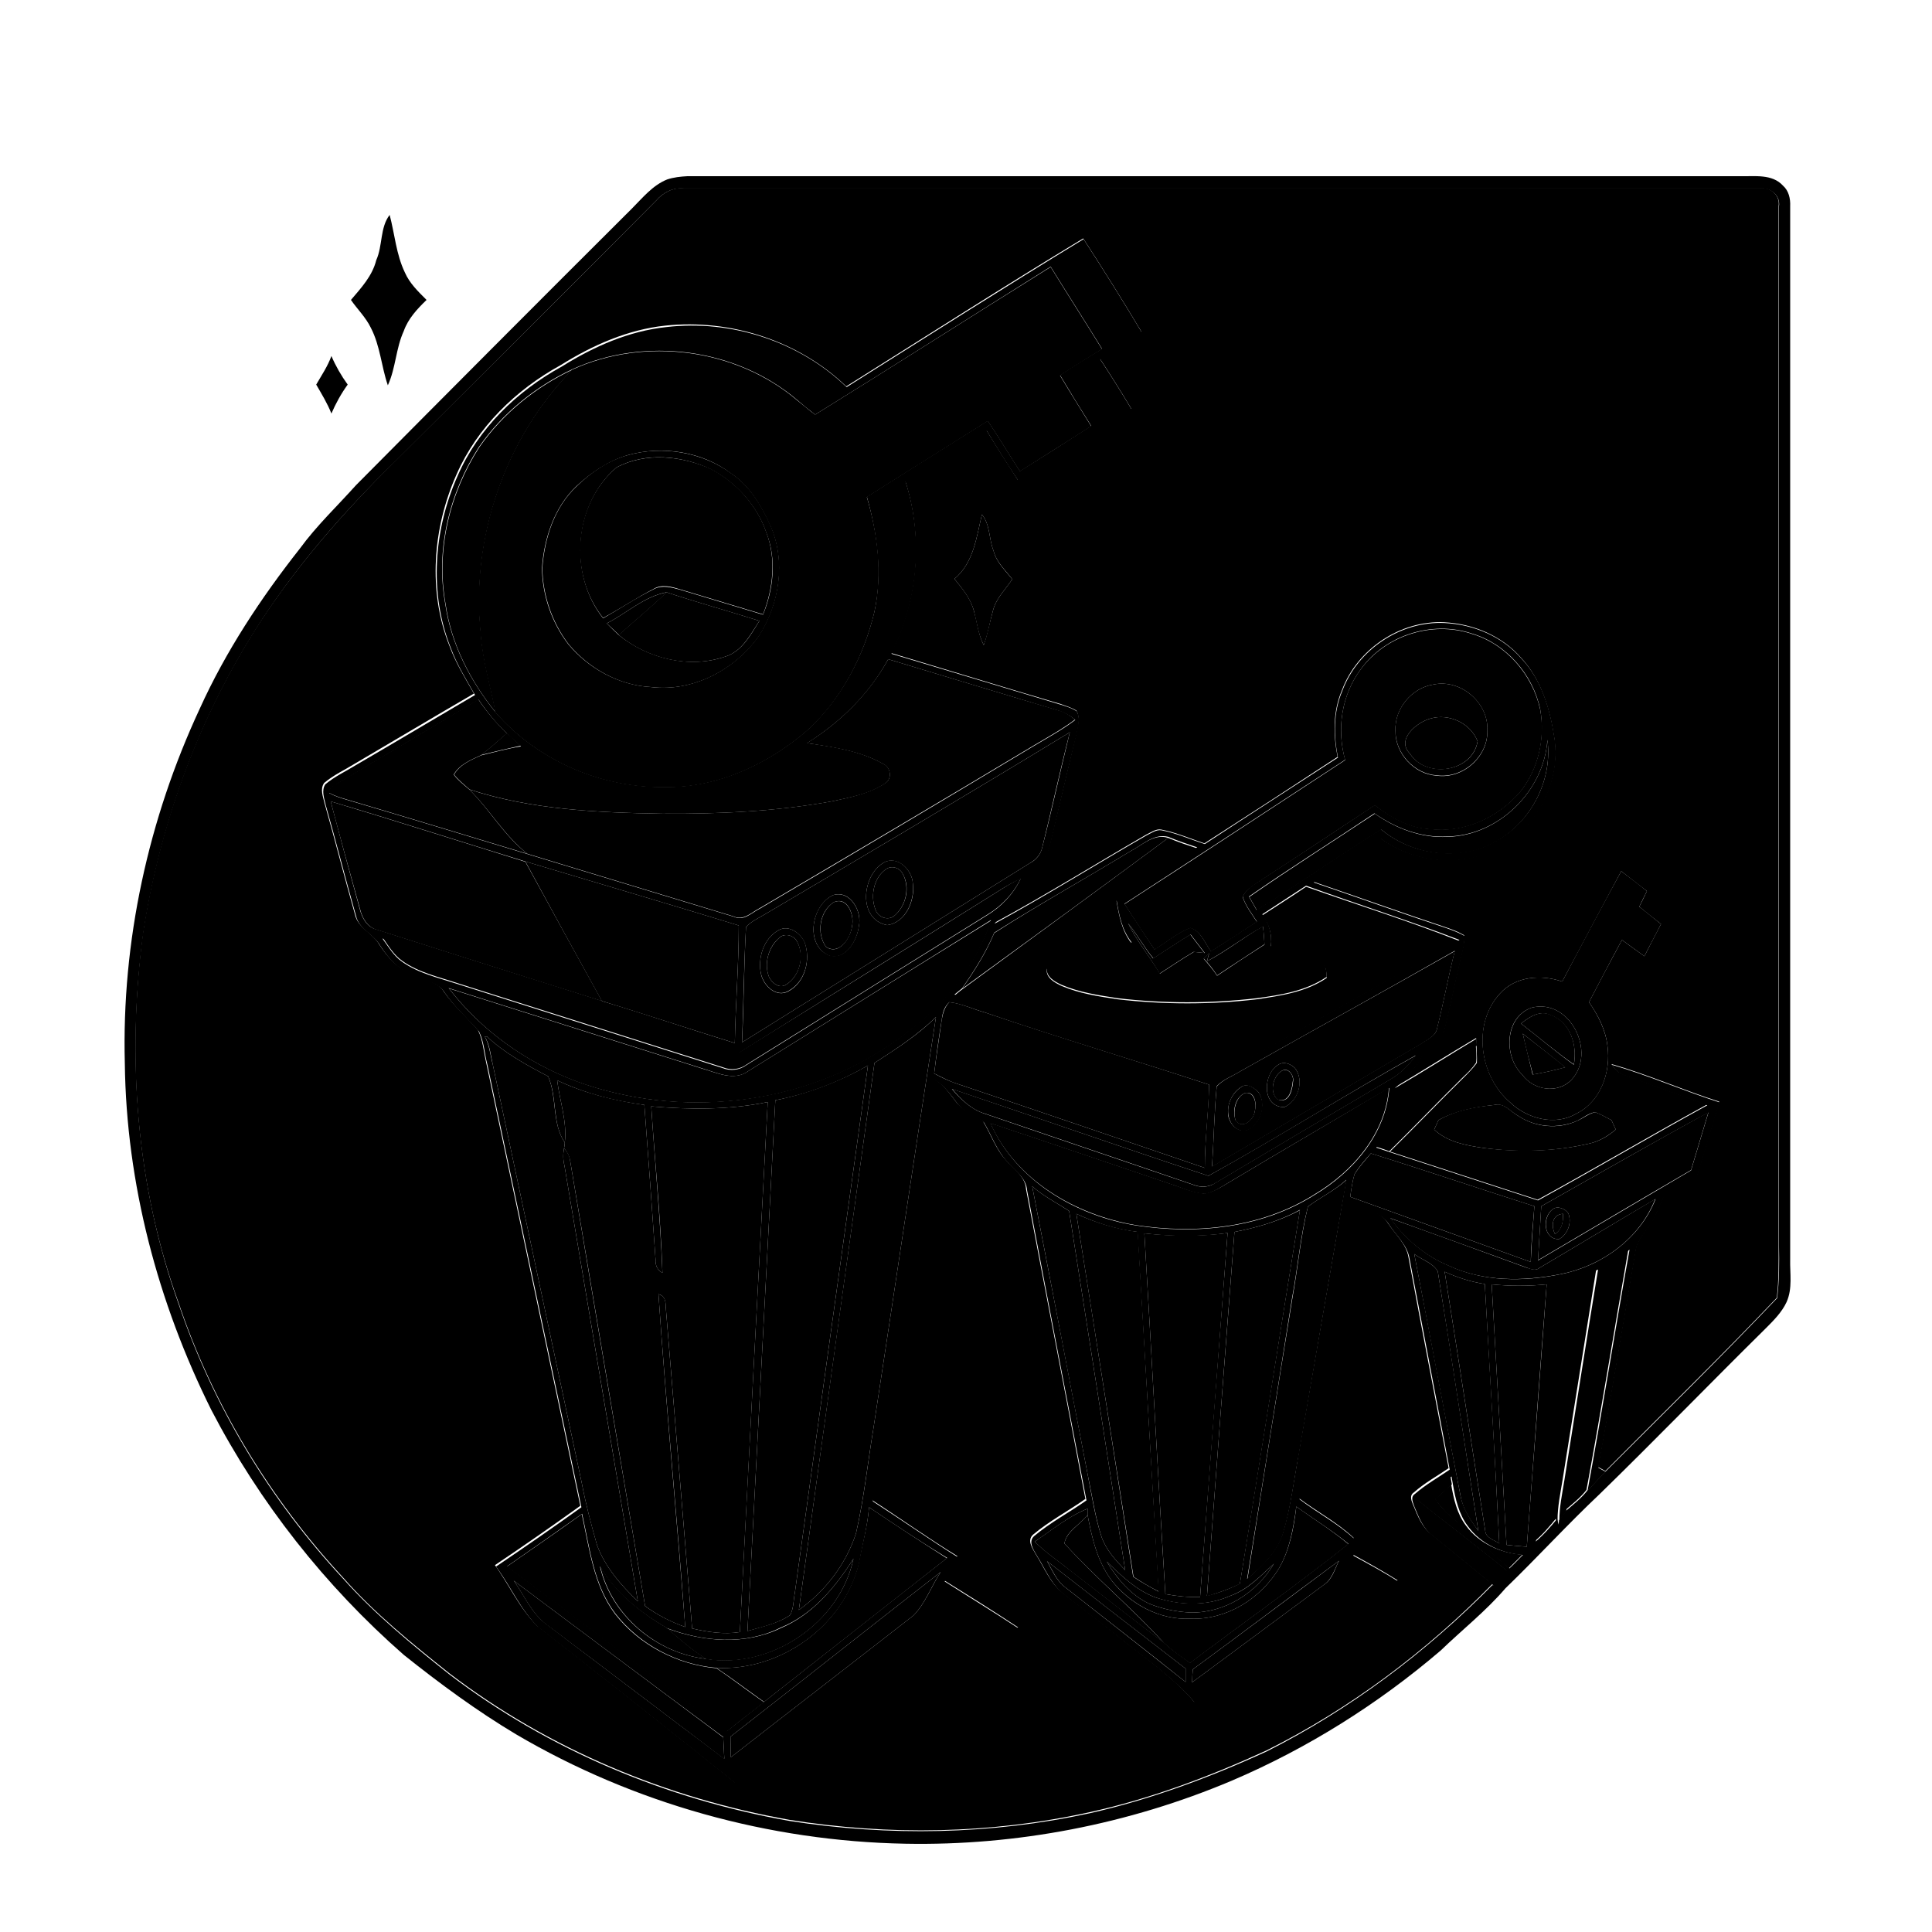 <?xml version="1.0" encoding="utf-8"?>
<!-- Generator: Adobe Illustrator 26.0.0, SVG Export Plug-In . SVG Version: 6.00 Build 0)  -->
<svg version="1.1" id="Layer_1" xmlns="http://www.w3.org/2000/svg" xmlns:xlink="http://www.w3.org/1999/xlink" x="0px" y="0px"
	 viewBox="0 0 534 534" style="enable-background:new 0 0 534 534;" xml:space="preserve">
<style type="text/css">
	.st0{fill:#139DFF;}
	.st1{fill:#FFFFFF;}
	.st2{fill:#010000;}
</style>
<g id="_x23_ff788fff">
	<path className="st0" d="M181.4,55.4c1.9-2.2,4.6-3.6,7.6-3.4c99-0.1,198,0,297.1,0c3-0.5,6,1.8,5.5,5c0,95.7,0,191.4,0,287
		c0,4.9,0.1,9.8-0.5,14.7c-15.5,16.3-31.6,32-47.4,47.9c-0.5-0.3-1.5-0.9-2-1.1c3.6-19.9,6.9-39.8,10.3-59.8c0.4-3,2.7-5.1,4.2-7.6
		c1.8-2.5,2.4-5.5,4-8c2.6-2.3,5.9-3.7,8.9-5.5c2.1-6.7,4-13.5,6.1-20.1c-10-3.2-19.7-7.5-29.8-10.4c0.9,1.4,2.1,2.6,3.7,3
		c7.6,2.8,15.1,5.5,22.7,8.2c-15.7,8.6-31.1,17.7-46.8,26.3c-13.6-4.4-27.2-8.9-40.8-13.3c6.9-6.8,13.6-13.8,20.5-20.6
		c1.2-1.2,2.5-2.5,3.5-3.9c0.1-1.7-0.1-3.3-0.1-5c0-0.5-0.1-1.4-0.1-1.9c-7.6,4.5-15,9.2-22.6,13.7c2.9-2.5,5.8-5.2,7.6-8.8
		c1.4-3,5.5-4,6.2-7.4c1.6-6.1,2.7-12.2,4.2-18.3c0.5-2.5,1.4-5,1.3-7.6c-1.5-0.9-3.1-1.5-4.8-2.1c-12.3-4.1-24.6-8.5-36.9-12.7
		c6.2-4,12.4-8.1,18.6-12c9,6.5,21.4,8,31.5,3.1c11.3-5.4,18.3-18.4,16.5-30.8c-1.2-8-3.6-16.2-9.2-22.2c-5.3-6.1-13.3-9.4-21.2-9.8
		c-12.1-0.6-24.1,7.4-28.3,18.8c-2.5,5.8-2.4,12.3-1.2,18.4c-12.2,8-24.5,16-36.8,23.9c-3.9-1.3-7.8-3-11.9-3.8
		c-1.5-0.3-2.9,0.8-4.2,1.4c-14,8.1-27.8,16.7-42,24.4c2-2.8,4.7-5,6.7-7.7c1.9-2.5,2.5-5.9,5-8c1.9-1.6,3.2-3.7,3.7-6.1
		c2.4-10.1,4.8-20.1,7.2-30.2c0.4-2.2,1.3-4.6,0.1-6.7c-1.3-0.8-2.9-1.3-4.3-1.8c-15.6-4.6-31.2-9.4-46.9-14.1
		c7.4-14.6,8.9-32,3.9-47.6c7.4-4.7,14.9-9.4,22.4-14.1c2.8,4.6,5.7,9.2,8.7,13.8c10.5-6.4,21.1-12.7,31.4-19.6
		c-2.8-4.7-5.7-9.3-8.7-13.9c3.8-2.6,7.6-5,11.5-7.4c-5.2-8.7-10.6-17.3-16.1-25.8c-22,13.3-43.7,27.2-65.5,40.9
		c-13.1-12.6-32-18.7-50-16.8c-10.4,1.1-20.1,5.4-28.9,10.9c-12.4,6.8-23.1,17.2-28.8,30.2c-6.6,14.8-8,32.4-1.9,47.6
		c1.7,4.6,4.3,8.8,6.7,13c-11,6.4-21.9,12.9-32.8,19.3c-2.9,1.8-6,3.2-8.6,5.4c-1.2,1.7-0.3,3.8,0.1,5.6c2.9,10.2,5.5,20.5,8.4,30.7
		c0.8,3.8,4.9,5.2,6.7,8.3c2.3,3.6,5.4,7,9.5,8.5c2.9,1.4,6.6,1.7,8.4,4.6c2.7,3.9,6.3,7,9.4,10.6c1.4,2.8,1.6,6.1,2.3,9.1
		c8.7,40.8,17.3,81.6,26,122.4c-7.8,5.6-15.7,11.1-23.6,16.4c4,5.5,6.8,12,11.7,16.8c18.3,14.2,36.5,28.7,54.6,43.2
		c26.2-14.1,52.3-28.4,78.3-42.8c-6.8-4.5-13.7-8.8-20.6-13.1c1.2-2.2,2.5-4.4,3.8-6.6c-8-4.9-15.7-10.4-23.6-15.5l-0.3-0.7
		c5.8-38.6,11.5-77.2,17.4-115.8c2.6,1.6,4.4,4.1,6.2,6.5c1.9,2.5,5.1,3.2,7.4,5.3c2.2,3.6,3.5,7.7,6.4,10.8c2.1,2.5,5.3,4.5,5.5,8
		c5.4,28.5,11,57,16.4,85.6c-4.8,3.4-10,6.1-14.5,9.9c-1.7,1.6-0.1,3.8,0.8,5.4c2.4,3.8,4.1,8.3,7.9,11c5.3,4.1,10.5,8.2,15.7,12.3
		c7,5.6,14.4,10.7,20.2,17.5c16.7-9.8,33.3-19.8,50-29.6c2.1-1.3,4.2-2.6,6.2-4c-4.1-2.6-8.3-4.9-12.5-7.2c0.2-1.5,0.4-3,0.3-4.6
		c-4.6-4.3-10.2-7.2-15.2-11c4.7-27.2,9.4-54.4,14.1-81.6c3.7,1.5,8.5,2,10.7,5.8c2,3,5,5.6,5.6,9.3c3.6,19.4,7.4,38.9,11.1,58.3
		c-3.2,2.2-6.7,4.1-9.6,6.7c-1.4,0.9-0.6,2.5-0.1,3.7c1.2,2.9,2.4,6,5,7.9c5.6,4.5,11.2,9.2,16.8,13.7c-18.1,18.5-39.2,34.4-62.4,46
		c-15.7,7.2-32.1,13.4-49,17.1c-27.2,6-55.4,6.5-82.9,2.1c-33.9-6-66.6-19.6-94-40.5c-10.3-8.2-20.7-16.6-29.4-26.5
		c-20.2-21.8-35.9-47.7-45.4-75.8C37.6,327.8,35,292.3,39.5,258c4.5-29.6,14.9-58.3,30.8-83.6c10.9-17.2,24.4-32.7,39-47
		C133.4,103.4,157.5,79.5,181.4,55.4 M271.4,142.2c-1.5,6.3-2.3,13.4-7.6,17.8c2.2,2.7,4.5,5.4,5.4,8.9c0.9,3.1,1.2,6.5,2.7,9.4
		c1.1-3.2,1.7-6.5,2.6-9.7c0.9-3.3,3.4-5.7,5.3-8.5c-1.9-2.5-4.4-4.7-5.2-7.9C273.3,148.9,273.7,145,271.4,142.2 M448.1,240.8
		c-5.4,10.1-10.9,20.3-16.3,30.5c-5.8-2-12.9-1.5-17.2,3.3c-7.8,8.5-5.6,22.9,2.8,30.1c4.7,4.5,12.4,6.6,18.3,3.1
		c6.7-3.3,9.6-11.5,8.6-18.7c-0.5-4.5-2.6-8.5-5.1-12.1c3-5.8,6-11.5,9.1-17.2c2.1,1.5,4.1,3,6.2,4.5c1.5-3,3.1-6,4.6-8.9
		c-2-1.6-4-3.1-6-4.8c0.7-1.4,1.4-2.8,2.1-4.3C452.8,244.4,450.4,242.6,448.1,240.8 M397.6,309.6c-0.3,0.6-0.9,1.9-1.2,2.6
		c3.7,3.5,8.9,4.4,13.7,5.1c9.7,1.2,19.6,1,29.1-1.2c2.8-0.6,5.3-2.1,7.4-3.9c-0.3-0.6-0.9-1.9-1.2-2.6c-1.5-0.8-3-1.6-4.5-2.2
		c-1.9,0.3-3.3,1.6-5,2.4c-5.2,2.3-11.6,1.8-16.3-1.4c-2.1-1.1-3.8-3.6-6.5-3C407.7,306,402.3,307,397.6,309.6z"/>
	<path className="st0" d="M132.5,123.6c6.5-9.3,15.5-16.6,25.7-21.4c-18.6,19-28,46.4-25.3,72.8c0.5,7.4,2.7,14.6,4.1,21.9
		c-6.9-8.6-12.2-18.7-13.8-29.7C120.4,152.1,124.3,136.3,132.5,123.6z"/>
	<path className="st0" d="M170.4,129.2c8.1-4.3,18-3.2,26.1,0.4c7,3.7,12.7,10,15.3,17.5c2.8,7.3,1.9,15.6-0.9,22.7
		c-7.6-2.3-15.2-4.6-22.9-6.9c-2.3-0.7-5-1.5-7.2-0.2c-4.8,2.5-9.3,5.5-14.1,8.1C157,158.7,158.5,139.3,170.4,129.2z"/>
	<path className="st0" d="M184.2,163.7c8.5,2.8,17.2,5.2,25.7,7.9c-2.5,3.8-4.8,8.5-9.5,9.9c-9.9,3.4-21.4,0.6-29.4-6
		C175.4,171.5,180,167.8,184.2,163.7z"/>
	<path className="st0" d="M376.1,185c6.8-9.3,19.7-13.5,30.7-9.8c9.5,2.8,16.8,11.3,18.9,20.9c1.5,8-0.5,16.6-5.6,22.9
		c-6.1,7.1-15.6,11.4-25,10.2c-5.7-0.3-10.8-3.2-15.1-6.6c-10.7,7-21.4,14.2-32.2,21.2c-1.6,1.2-3.6,2.2-4.3,4.2
		c0.8,2.5,2.5,4.6,3.9,6.8c-4.2,2.8-8.4,5.5-12.7,8.2c-1.7-2.3-2.7-5.6-5.7-6.5c-3.6,1.4-6.6,4-9.9,6c-2.8-4.2-5.6-8.4-8.3-12.6
		c20.4-13.2,40.7-26.5,61-39.8C369.4,201.5,370.8,192.1,376.1,185 M396.2,189.2c-6,0.9-10.8,6.7-10.5,12.8
		c-0.1,6.3,5.2,12,11.4,12.4c7.2,1,14.2-5.2,14-12.4C411.5,194.2,403.7,187.6,396.2,189.2z"/>
	<path className="st0" d="M245.5,182.2c15.7,4.7,31.3,9.5,46.9,14.1c1.8,0.4,3.3,1.4,4.7,2.6c-3.7,2.8-7.8,5-11.8,7.4
		c-25,15-50.2,29.9-75.3,44.7c-2.2,1.1-4.5,3.6-7.2,2.3c-19-5.8-38-11.5-57-17.3c-6.3-4.9-10.4-12.2-16.1-17.8
		c17.1,5.6,35.4,6.4,53.2,6.7c15.7,0.1,31.4-0.6,46.9-3.4c5.1-1.1,10.4-2.1,14.8-5c2.1-1.2,1.6-4.5-0.6-5.4
		c-6.4-3.6-13.8-4.6-21-5.7C232.2,199.7,240.2,191.8,245.5,182.2z"/>
	<path className="st0" d="M395.4,198.6c5.1-1.5,11.1,1.3,13,6.3c-1.4,8.5-14.2,10.5-18.7,3.4C385.8,204.4,391.6,199.6,395.4,198.6z"/>
	<path className="st0" d="M132.8,208.7c2.6-1.8,4.9-4,7.3-6.1c1.3,1.2,2.5,2.3,3.8,3.5C140.2,206.9,136.5,207.8,132.8,208.7z"/>
	<path className="st0" d="M211.6,252.6c28.1-16.6,56.2-33.2,84.1-50.2c-2.7,10.5-5,21.2-7.6,31.7c-0.4,2-1.7,3.5-3.5,4.5
		c-26.5,16.5-53,33-79.5,49.5c0.5-10.6,0.5-21.3,1.1-31.9C207.7,254.6,209.8,253.7,211.6,252.6 M244.3,238.4
		c-6.1,3.5-7.3,15.7,0.9,17.3c5.2-0.7,7.8-6.9,7.1-11.6C252.1,240.4,248,236.4,244.3,238.4 M230.3,247.4c-6,2.8-7.9,13.6-1.3,16.6
		c4.8,1.5,7.9-4.1,8.4-8.1C238.3,251.9,235,245.9,230.3,247.4 M215.2,257.1c-4.2,2.3-5.9,7.9-4.8,12.4c0.8,3.1,4.2,6.3,7.5,4.5
		c4.7-2.5,6.2-8.8,4.5-13.5C221.2,257.9,218,255.5,215.2,257.1z"/>
	<path className="st0" d="M427.7,204.5c1.4,10.6-3.9,21.5-12.8,27.3c-10,6.6-24,5.1-33.1-2.5c-11.6,7.2-22.8,15.1-34.4,22.3
		c-0.7-1.2-1.4-2.5-2.1-3.7c11.4-7.9,23.1-15.3,34.7-23c5.8,4.1,12.9,6.8,20.1,6.4C414.2,231,426.8,218.6,427.7,204.5z"/>
	<path className="st0" d="M322.9,231.6c2.6,1.1,5.3,2,8,2.9c-7.5,4.8-14.9,9.7-22.3,14.5c0.7,4.1,1.5,8.4,4.2,11.8
		c-6,0.6-12,1.4-17.6,3.3c-2.2,0.8-4.5,1.8-5.9,3.8c-0.2,2.4,2.2,3.7,4.1,4.6c4.9,2.1,10.2,2.9,15.5,3.7c12.8,1.5,25.8,1.5,38.5,0
		c6.7-1,13.6-2,19.3-5.9c-0.2-1.3,0.1-2.9-1.2-3.7c-4.1-3-9.4-3.6-14.2-4.8c0.3-3.2-0.4-6.3-2.4-8.8c4-2.6,8.1-5.2,12.1-7.9
		c14.1,5,28.5,9.5,42.4,15c-22.8,12.5-45.4,25.3-67.9,38.2c-23.9-7.8-47.8-15.4-71.7-23.1c0.5-0.4,1.5-1.3,2.1-1.7
		C285,259.5,304,245.6,322.9,231.6z"/>
	<path className="st0" d="M145.2,238.1c19.7,5.9,39.4,11.7,59,17.7c0,10.8-0.9,21.6-1.1,32.5c-12.2-3.8-24.4-7.8-36.7-11.6l-0.1-0.1
		C159.2,263.8,152.2,251,145.2,238.1z"/>
	<path className="st0" d="M245.1,240.1c1.6-0.9,3.6-0.2,4.4,1.4c2.1,3.8,0.9,9-2.4,11.7c-1.9,1.4-4.6,0.2-5.2-2
		C240.5,247.4,241.6,242.3,245.1,240.1z"/>
	<path className="st0" d="M277.4,245.4c1.6-1,3.2-1.9,4.8-2.7c-2,4.2-5.3,7.7-9.3,10.1c-22.2,13.8-44.3,27.6-66.5,41.4
		c-1.9,1.4-4.4,1.7-6.6,0.8c-24.5-7.8-49-15.5-73.5-23.3c-5.1-1.7-10.6-2.9-15.1-6.1c-2.3-1.6-3.8-4.1-5.4-6.4
		c28.8,9.2,57.7,18.2,86.6,27.4c4,1.3,8.2,2.3,12,4.2C228.6,275.8,253,260.7,277.4,245.4z"/>
	<path className="st0" d="M230.4,249.4c3.9-1.7,5.8,3.7,5.1,6.6c-0.3,3.2-3.5,8.1-7.2,5.7C225.6,257.9,226.6,251.9,230.4,249.4z"/>
	<path className="st0" d="M206.9,296c22.4-13.9,44.7-27.8,67.1-41.6c-4.7,14.3-15.2,25.9-27.5,34.1c-25.1,17.3-58.7,20.8-87.2,10.4
		c-13.8-5.2-26.2-14-35.2-25.7c23.3,7.4,46.5,14.7,69.8,22.1C198,296.4,202.8,299,206.9,296z"/>
	<path className="st0" d="M311.8,255.2c2.5,3.1,4.4,6.6,6.9,9.7c3.4-2.2,6.8-4.5,10.3-6.6c1.3,1.7,2.6,3.4,3.9,5.1
		c-0.7-0.1-2.2-0.2-3-0.3c-3.2,1.9-6.3,4-9.4,6C317.8,264.4,314.2,260.1,311.8,255.2z"/>
	<path className="st0" d="M333.6,265.7c5.4-2.8,10.2-6.7,15.5-9.7c0.2,1.7,0.3,3.3,0.4,5c-4.4,2.9-8.8,5.7-13.1,8.6
		c-1.1-1.7-2.3-3.2-3.7-4.7c0.5-0.5,1-1,1.5-1.5L333.6,265.7z"/>
	<path className="st0" d="M215.4,259.2c1.4-1.3,3.7-0.8,4.7,0.7c2.5,3.9,1.1,9.9-2.9,12.3c-2,1.2-4.2-0.8-4.8-2.6
		C211.2,266,212.5,261.7,215.4,259.2z"/>
	<path className="st0" d="M343,296c19.7-11.1,39.5-22,59.1-33.1c-1.8,7.1-3.1,14.3-4.9,21.4c-0.4,2.1-2.5,2.9-4,4
		c-19.4,11.4-38.8,22.8-58.2,34.2c0.5-7.4,0.6-14.8,1.3-22.2C338.1,298.3,340.8,297.4,343,296 M353.3,294.3
		c-4.3,2.6-4.6,11.8,1.7,11.7c3.8-1.7,5.6-7.4,2.9-10.8C356.7,294,354.8,293.3,353.3,294.3 M343.3,300.3c-2.8,1.6-4.3,5.1-3.8,8.2
		c0.5,2.4,2.9,4.8,5.4,3.7c3.5-1.8,5.1-6.8,3-10.2C346.9,300.9,344.9,299.4,343.3,300.3z"/>
	<path className="st0" d="M262.4,277c3.3,0.3,6.4,1.9,9.7,2.8c20.6,7,41.4,13.2,62.1,20c-0.1,7.7-1.2,15.3-1.2,23
		c-22.9-7.8-45.7-15.6-68.6-23.3c-2.2-0.7-4.2-1.8-6.2-2.8c0.6-5,1.4-9.9,2.1-14.9C260.6,280.1,261.1,278.3,262.4,277z"/>
	<path className="st0" d="M423.4,278.5c10.6-2.6,17.9,12.4,11,19.9c-3.8,4-10.5,3-13.6-1.3C415.5,292,415.9,281.1,423.4,278.5
		 M420.4,282.9c4.9,3.8,9.6,7.8,14.6,11.4c1-5.3-0.9-11.7-6.4-13.7C425.6,279.1,422.7,281.1,420.4,282.9 M420.9,285.7
		c0.9,3.8,1.8,7.5,2.7,11.3c3-0.5,6.1-1.2,9-2C428.8,291.9,424.8,288.8,420.9,285.7z"/>
	<path className="st0" d="M241.7,293.8c6-3.9,12-7.7,17-12.7c-5.9,37.9-11.5,75.9-17.3,113.8c-1.6,9.6-2.6,19.3-4.8,28.9
		c-2.8,8.6-8.5,16-15.8,21.2C227.7,394.6,234.7,344.2,241.7,293.8z"/>
	<path className="st0" d="M334,325c19.3-10.7,38-22.5,57.4-33.3c-1.9,2.6-4.2,5-7,6.6c-16.1,9.5-32.2,19-48.3,28.6
		c-1.8,1.2-4.1,1.4-6.1,0.6c-19.2-6.6-38.5-13.1-57.8-19.7c-3.7-1.1-6.6-3.9-9-6.8C286.7,308.9,310.3,317.2,334,325z"/>
	<path className="st0" d="M214.3,304.1c9-1.8,17.6-5.1,25.6-9.6c-6.8,48.6-13.5,97.1-20.2,145.7c-0.4,2-0.3,4.3-1.3,6.2
		c-3.5,2.4-7.8,3.3-11.8,4.4C209.2,402,211.7,353,214.3,304.1z"/>
	<path className="st0" d="M354.1,296.1c1.8-1.3,3.7,1.1,3.2,2.9c-0.2,2.2-1.1,6-4.2,4.9C350.8,302,351.8,297.6,354.1,296.1z"/>
	<path className="st0" d="M154,298.6c7.6,3.6,15.8,5.6,24.1,6.8c1.1,14.3,2.1,28.5,3.1,42.8c-0.1,1.5,0.5,2.9,1.9,3.6
		c-0.5-15.4-2.1-30.7-3.1-46c10.7,0.9,21.6,1,32.2-1.2c-2.6,48.8-5.2,97.7-7.7,146.5c-4.4,0.7-8.9,0-13.2-1
		c-2.4-29.7-4.9-59.4-7.3-89c0-1.5-0.3-3-2-3.4c2.1,30.7,5,61.3,7.4,92c-4-1.4-7.7-3.3-11.1-5.8c-6.9-41-13.8-82-20.7-123
		c-0.2-1.3-0.8-2.5-1.7-3.5c0.1-0.4,0.2-1.2,0.2-1.6C156.8,310,154.7,304.3,154,298.6z"/>
	<path className="st0" d="M339.7,326.8c14.7-8.8,29.5-17.4,44.2-26.2c-0.9,12.8-10.1,23.3-20.7,29.6c-14.6,9.2-32.6,11-49.4,8.4
		c-16.5-2.8-33.1-12.4-40.1-28.2c16.6,5.5,33.2,11.2,49.8,16.8c3.1,1,6.1,2.4,9.4,2.7C335.5,329.5,337.6,328,339.7,326.8z"/>
	<path className="st0" d="M344.1,302.1c2.7-0.5,3.3,3.2,2.7,5.1c-0.2,2.4-3.5,5.1-5.3,2.5C340.7,307,341.5,303.3,344.1,302.1z"/>
	<path className="st0" d="M426,333.4c15.4-8.7,30.7-17.5,46.2-26c-1.6,5.3-3.2,10.7-4.8,16c-14.1,8.2-28.2,16.6-42.3,24.9
		C425.4,343.4,425.7,338.4,426,333.4 M429.2,334.2c-3,2.1-2.7,8.4,1.7,8.3c2.4-1.3,3.6-4.5,2.6-7.1
		C432.7,334.1,430.5,333.2,429.2,334.2z"/>
	<path className="st0" d="M374.4,324.5c1.3-2,2.9-3.8,4.5-5.7c15.1,4.7,30.1,9.8,45.2,14.6c-0.4,5.1-0.9,10.2-1,15.4
		c-16.6-6-33.3-12-49.9-18C373.5,328.6,373.8,326.5,374.4,324.5z"/>
	<path className="st0" d="M361.5,333.5c3.5-2.6,7.5-4.5,10.7-7.4c-4.5,25.3-8.8,50.6-13.2,75.9c-1.4,7.2-2.2,14.6-4.3,21.7
		c-1.6,5.3-5.8,9.2-9.9,12.7c4.1-25.8,8.2-51.7,12.4-77.5C358.7,350.5,359.5,341.8,361.5,333.5z"/>
	<path className="st0" d="M425.4,350.5c10.7-6.3,21.4-12.8,32.1-19.1c-4.3,11-14.9,18.6-26.3,20.8c-10.2,2-21.3,2.1-30.9-2.4
		c-6.5-2.7-12-7.4-16.1-13.1c12.5,4.5,25,9,37.5,13.6C422.9,350.6,424.3,351.4,425.4,350.5z"/>
	<path className="st0" d="M341.2,340.5c6.3-1.2,12.4-3,18.1-6c-5.6,34.4-10.9,68.9-16.6,103.3c-2.9,1.4-6,2.5-9.1,3.4
		C336.1,407.5,338.6,374,341.2,340.5z"/>
	<path className="st0" d="M297.5,335.5c5.4,2.5,11.1,4.2,17,5c1.9,33.1,3.8,66.2,5.8,99.4c-2.4-1.2-4.8-2.6-7-4.1
		C308,402.4,302.8,369,297.5,335.5z"/>
	<path className="st0" d="M429.8,341.1c-1.1-2.2-0.9-5.4,2.2-5.6C432.1,337.7,431.8,339.8,429.8,341.1z"/>
	<path className="st0" d="M316.3,340.9c7.7,0.8,15.4,0.9,23-0.1c-2.5,33.5-5,67-7.6,100.6c-3.2,0.1-6.4-0.2-9.6-0.8
		C320,407.4,318.3,374.1,316.3,340.9z"/>
	<path className="st0" d="M442.8,352.7c0.2-4,4.7-5.3,7.3-7.5c-3.9,22.2-7.5,44.5-11.6,66.6c-1.7,2.2-3.9,3.9-6,5.7
		C436,395.9,439.4,374.3,442.8,352.7z"/>
	<path className="st0" d="M390.9,346.6c2.1,1.6,5.2,2.5,6.5,4.8c3.9,23.9,7.4,47.8,11.2,71.7c-2.2-2.9-4.3-6-4.9-9.6
		C399.3,391.2,395.2,368.9,390.9,346.6z"/>
	<path className="st0" d="M429.4,354.8c4.1-1,8-2.3,11.8-4c-3.1,19.4-6.2,38.8-9.3,58.2c-0.6,3.7-1.4,7.4-1.4,11.2l-0.1,1.2l-0.4-1.6
		c-1.9,2.3-3.8,4.6-6.2,6.5C425.8,402.5,427.6,378.6,429.4,354.8z"/>
	<path className="st0" d="M399.3,351.5c3.5,1.6,7.2,2.8,11.1,3.4c1.4,23.9,2.8,47.8,4,71.7c-1.5-1-3.8-1.5-3.9-3.6
		C406.7,399.1,403.1,375.3,399.3,351.5z"/>
	<path className="st0" d="M412.3,355c5.1,0.5,10.2,0.5,15.2,0c-1.9,24.2-3.6,48.3-5.5,72.5c-1.9-0.1-3.8-0.3-5.6-0.5
		C415,403,413.7,379,412.3,355z"/>
	<path className="st0" d="M396.6,414.4c1.5-1.4,3-2.7,4.5-4.1c0.7,4,1.6,8.1,4.1,11.4c3.6,4.9,9.6,7.6,15.6,8c-1.3,1.3-2.5,2.5-3.8,3.8
		c-5.5-4.9-11-9.9-16.6-14.8C398.9,417.4,397.8,415.9,396.6,414.4z"/>
	<path className="st0" d="M358.3,416.4c4.8,3.5,9.9,6.6,14.4,10.4c-14.3,11.4-29.3,21.9-43.8,32.9c-2.5-1.8-5-3.5-7.2-5.6
		c-8.7-9.6-18.8-17.9-27.5-27.5c0.6-3.4,4.4-5.2,6.4-7.9c1.2,6.4,2.7,12.9,6.7,18.2c5.1,6.5,13.2,10.9,21.7,10.5
		c10,0.4,19.4-5.5,24.5-13.9C356.5,428.3,357.6,422.3,358.3,416.4z"/>
	<path className="st0" d="M240.2,416.6c7.1,4.8,14.3,9.5,21.5,14.1c-16.8,13.2-33.7,26.5-50.5,39.7c-4.4-3.1-8.7-6.4-13.2-9.4
		c17.8,0.9,35.3-11.7,39.4-29.1C238.3,426.8,239.8,421.8,240.2,416.6z"/>
	<path className="st0" d="M235.9,430.8c-3.8,17.9-22.8,30.6-40.7,27.8c-3.9-2.5-7.4-5.5-10.8-8.5c10,3.7,21.5,4.7,31.4-0.1
		C224.6,446.3,230.9,438.7,235.9,430.8z"/>
	<path className="st0" d="M289.4,431.5c12.7,9.9,25.5,19.8,38.3,29.7c0,1.2,0,2.5,0,3.7c-11-8.8-22.2-17.5-33.3-26.2
		C292,436.9,290.9,434,289.4,431.5z"/>
	<path className="st0" d="M305.9,431.6c4,3.9,8.1,7.9,13.4,9.9c6.7,2.2,14.2,2.5,20.7-0.4c4.9-1.7,8.4-5.5,12.1-8.9
		c-4.7,8.1-13.7,13.7-23.1,13.5c-3.9-0.2-7.9-1-11.5-2.5C312.5,440.8,308.7,436.3,305.9,431.6z"/>
	<path className="st0" d="M329.7,461.4c13.5-9.9,26.9-20,40.4-30c-1.2,2.2-1.9,5-4,6.5c-12.2,9-24.4,18.1-36.6,27.1
		C329.5,464.1,329.6,462.2,329.7,461.4z"/>
	<path className="st0" d="M201.9,480c19.4-15.1,38.7-30.4,58.1-45.5c-2.6,3.9-4.2,8.6-7.5,12c-16.8,13.1-33.7,26.1-50.5,39.2
		C202,483.8,201.9,481.9,201.9,480z"/>
	<path className="st0" d="M142,436.9c19.3,14.4,38.6,28.9,57.9,43.3c0.1,2,0.2,4,0.3,6c-16.4-12.4-32.8-24.9-49.2-37.2
		C146.9,445.9,144.9,441,142,436.9z"/>
</g>
<g id="_x23_ffffffff">
	<path className="st1" d="M184.4,49.6c1.8-0.6,3.7-0.8,5.6-0.9c97,0,194,0,291,0c3.9,0.1,8.8-0.7,11.8,2.6c1.6,1.4,2.1,3.6,2,5.7
		c0,97,0,194,0,291c-0.1,4,0.7,8.1-1,11.9c-1.3,2.8-3.6,5.1-5.7,7.2c-15.4,15.2-30.5,30.8-46,45.9c-8.9,8.4-17.2,17.5-26,26
		c-5.4,6.3-12,11.5-17.9,17.2c-17.3,14.8-36.9,27.1-57.8,36c-28.4,12-59.4,18-90.2,17.4c-37.6-0.7-75-11.1-107.5-30.2
		c-10.9-6.5-21.2-14.1-31.1-22c-21.7-19-39.9-42.1-53.2-67.7c-14.8-29.7-23.5-62.6-23.9-95.8c-0.9-33.7,6.5-67.5,20.7-98
		c7.2-15.9,16.9-30.6,27.7-44.3c4.6-6.3,10.3-11.7,15.5-17.5c25.4-25.6,50.8-51.1,76.3-76.5C177.6,54.7,180.4,51.2,184.4,49.6
		 M181.4,55.4c-23.9,24.1-48,48-72,72c-14.6,14.2-28.1,29.7-39,47c-15.9,25.3-26.3,54.1-30.8,83.6c-4.6,34.3-1.9,69.8,9.8,102.5
		c9.5,28.1,25.2,54.1,45.4,75.8c8.8,9.9,19.1,18.3,29.4,26.5c27.4,20.9,60.1,34.5,94,40.5c27.4,4.3,55.7,3.8,82.9-2.1
		c16.9-3.8,33.3-9.9,49-17.1c23.2-11.7,44.2-27.5,62.4-46l0.2,0.1c1.1-1.5,2.2-2.9,3.8-4c-8.2-6.7-16.7-13.1-24.9-19.7
		c2.9-2.4,6.2-4.4,9.3-6.5c0.1,0.6,0.3,1.7,0.4,2.3c-1.5,1.4-3,2.7-4.5,4.1c1.1,1.5,2.3,3.1,3.8,4.3c5.6,4.8,11.1,9.8,16.6,14.8
		c1.3-1.2,2.5-2.5,3.8-3.8c1.1-1.1,2.1-2.1,3.2-3.1l0-0.3c2.3-1.9,4.3-4.2,6.2-6.5l0.4,1.6l0.1-1.2c0.7-0.9,1.3-1.7,1.9-2.6
		c2.1-1.8,4.3-3.5,6-5.7c1.7-1.7,3.3-3.5,5-5.2c15.9-15.9,31.9-31.6,47.4-47.9c0.6-4.9,0.6-9.8,0.5-14.7c0-95.7,0-191.4,0-287
		c0.5-3.2-2.5-5.4-5.5-5c-99,0-198,0-297.1,0C186,51.8,183.3,53.2,181.4,55.4z"/>
	<path className="st1" d="M104,71.9c1.8-4,1-9,3.7-12.5c1.4,5.3,1.8,10.9,4.2,15.9c1.3,3,3.7,5.3,6,7.6c-2.6,2.5-5.1,5.2-6.3,8.6
		c-2.2,4.8-2.2,10.2-4.4,15c-1.8-5.2-2.1-10.9-4.7-15.9c-1.4-2.9-3.7-5.1-5.5-7.7C99.8,79.6,102.9,76.3,104,71.9z"/>
	<path className="st1" d="M225.3,114.6c21.8-13.5,43.4-27.3,65.1-40.8c4.7,7.6,9.5,15.1,14.2,22.7c-3.9,2.4-7.8,4.8-11.6,7.3
		c2.8,4.7,5.7,9.3,8.6,14c-6.5,4.2-13.1,8.3-19.7,12.5c-3-4.6-5.8-9.4-8.9-13.9c-11.1,7-22.3,14-33.4,21c3,10.2,4.4,21.1,2.1,31.7
		c-2.9,12.2-9,23.9-18.2,32.5c-10.9,9.5-24.9,16.2-39.6,16c-17.7,0.3-35.3-7.3-47-20.7c-1.4-7.3-3.6-14.4-4.1-21.9
		c-2.7-26.4,6.7-53.8,25.3-72.8c20.1-9.2,45.4-5.9,62.3,8.5C222.1,112,223.6,113.4,225.3,114.6 M173.5,125.8
		c-5.4,1.6-10.1,4.8-14.2,8.6c-6.1,5.8-8.9,14.3-9.5,22.6c0.1,7.6,2.7,15.1,7.3,21.1c5.6,6.7,14,11.3,22.8,11.8
		c11.6,1.4,23.2-4.8,29.8-14.1c5.7-8.9,7.6-20.6,3.2-30.5c-2.5-5.5-5.7-11-10.8-14.4C194.1,124.8,183.1,123.1,173.5,125.8z"/>
	<path className="st1" d="M91.6,98.4c1.2,2.8,2.7,5.4,4.5,7.9c-1.8,2.5-3.3,5.2-4.5,8c-1.1-2.8-2.7-5.4-4.2-8
		C88.9,103.7,90.6,101.2,91.6,98.4z"/>
	<path className="st1" d="M271.4,142.2c2.3,2.8,1.9,6.7,3.2,10c0.8,3.2,3.2,5.4,5.2,7.9c-1.9,2.8-4.4,5.2-5.3,8.5
		c-0.9,3.2-1.4,6.6-2.6,9.7c-1.5-2.9-1.9-6.2-2.7-9.4c-0.9-3.4-3.2-6.2-5.4-8.9C269.1,155.6,269.9,148.5,271.4,142.2z"/>
	<path className="st1" d="M167.7,172.3c5.5-2.8,10.3-7.4,16.6-8.6c-4.2,4.1-8.8,7.8-13.2,11.8C169.9,174.4,168.8,173.3,167.7,172.3z"/>
	<path className="st1" d="M93.4,216.4c13-7.7,25.9-15.4,38.8-23.1c2.3,3.4,4.9,6.5,7.9,9.4c-2.4,2.1-4.7,4.2-7.3,6.1
		c-2.8,1.3-5.8,2.5-7.4,5.3c1.2,1.6,2.8,2.8,4.3,4.1c5.7,5.6,9.7,12.9,16.1,17.8c-16.6-5-33.3-10.1-49.9-15c-1.7-0.5-3.4-1-5-1.9
		C90.8,217.6,92.3,217,93.4,216.4z"/>
	<path className="st1" d="M91.4,221.5c18,5.4,35.8,11.1,53.8,16.7c7,12.8,14.1,25.7,21.2,38.5c-20.8-6.5-41.5-13.1-62.2-19.7
		c-2.7-0.7-4.1-3.3-4.7-5.8C96.7,241.2,94,231.4,91.4,221.5z"/>
	<path className="st1" d="M312.4,235.3c3.3-1.7,6.5-5,10.5-3.7c-18.9,14-38,27.9-57,41.7c3.4-4.9,6.6-9.9,8.9-15.4
		C287.1,250,299.9,242.9,312.4,235.3z"/>
	<path className="st1" d="M134,286.5c0.2,0,0.5,0,0.6,0c4.9,4.6,11,7.9,16.9,11c2.5,5.7,1,13,4.6,18.3c0,0.4-0.1,1.2-0.2,1.6
		c-0.3,1.6-0.3,3.1,0.1,4.7c6.8,40.2,13.5,80.4,20.3,120.5c-4.6-4.4-9.1-9.5-11.3-15.6c-1.6-5.6-3.1-11.3-4.2-17.1
		c-8.2-38.6-16.4-77.1-24.6-115.7C135.6,291.6,135.4,288.8,134,286.5z"/>
	<path className="st1" d="M385.6,302.5c7.4-4.7,15-9,22.3-13.8c0.1,1.6,0.3,3.3,0.1,5c-1,1.5-2.2,2.7-3.5,3.9
		c-6.9,6.8-13.6,13.8-20.5,20.6c-1.3-0.5-2.6-0.9-3.9-1.3C383.1,312.6,384.8,307.6,385.6,302.5z"/>
	<path className="st1" d="M285.3,327.9c3.1,2.7,6.8,4.6,10.2,6.8c5.2,33.1,10.4,66.2,15.5,99.3c-2.6-2.7-5.2-5.5-6.5-9.1
		c-1.8-5.6-2.6-11.3-3.8-17C295.5,381.2,290.5,354.5,285.3,327.9z"/>
	<path className="st1" d="M286,426.1c4.7-3.2,9.3-7,14.6-9.1c0,0.4,0,1.3,0,1.7c-2,2.7-5.8,4.4-6.4,7.9c8.7,9.6,18.7,17.9,27.5,27.5
		c-8.7-6.5-17.2-13.3-25.8-19.9C292.6,431.5,289,429.2,286,426.1z"/>
	<path className="st1" d="M140.1,433c6.9-4.8,13.9-9.6,20.7-14.5c2.1,9.4,3.2,19.6,9.2,27.6c6.7,8.6,17.2,14,28,15
		c4.5,3,8.7,6.3,13.2,9.4c-3.5,2.7-7,5.4-10.4,8.2C180.5,463.4,160.4,448.2,140.1,433z"/>
	<path className="st1" d="M195.2,458.5c-13.7-1.5-26.2-12-29.3-25.6c4.3,7.4,11.2,12.8,18.5,17.1C187.8,453,191.3,456,195.2,458.5z"/>
</g>
<g id="_x23_010000ff">
	<path className="st2" d="M234,107c21.8-13.7,43.5-27.5,65.5-40.9c5.5,8.5,10.9,17.1,16.1,25.8c-3.9,2.4-7.8,4.8-11.5,7.4
		c3,4.6,5.9,9.2,8.7,13.9c-10.2,6.9-20.8,13.2-31.4,19.6c-3-4.5-5.9-9.1-8.7-13.8c-7.5,4.7-15,9.4-22.4,14.1c5,15.6,3.5,33-3.9,47.6
		c15.6,4.7,31.2,9.4,46.9,14.1c1.5,0.5,3,0.9,4.3,1.8c1.2,2.1,0.3,4.5-0.1,6.7c-2.5,10-4.8,20.1-7.2,30.2c-0.5,2.4-1.8,4.5-3.7,6.1
		c-2.4,2.1-3.1,5.5-5,8c-2,2.7-4.7,4.9-6.7,7.7c14.2-7.7,27.9-16.3,42-24.4c1.3-0.6,2.7-1.7,4.2-1.4c4.1,0.8,7.9,2.5,11.9,3.8
		c12.2-8,24.5-15.9,36.8-23.9c-1.2-6.1-1.3-12.6,1.2-18.4c4.2-11.4,16.1-19.4,28.3-18.8c8,0.4,15.9,3.7,21.2,9.8
		c5.7,6,8,14.2,9.2,22.2c1.8,12.4-5.2,25.4-16.5,30.8c-10.1,4.8-22.5,3.4-31.5-3.1c-6.2,3.9-12.4,8-18.6,12
		c12.3,4.2,24.5,8.6,36.9,12.7c1.6,0.6,3.3,1.2,4.8,2.1c0.1,2.6-0.8,5.1-1.3,7.6c-1.5,6.1-2.6,12.2-4.2,18.3
		c-0.7,3.5-4.8,4.4-6.2,7.4c-1.8,3.5-4.7,6.2-7.6,8.8c7.6-4.4,15.1-9.2,22.6-13.7c0,0.5,0.1,1.4,0.1,1.9c-7.3,4.8-15,9.1-22.3,13.8
		c-0.9,5.1-2.6,10.1-5.5,14.4c1.3,0.4,2.6,0.9,3.9,1.3c13.6,4.4,27.2,8.9,40.8,13.3c15.7-8.6,31.1-17.7,46.8-26.3
		c-7.6-2.7-15.1-5.4-22.7-8.2c-1.6-0.4-2.8-1.6-3.7-3c10.1,2.9,19.8,7.2,29.8,10.4c-2.1,6.7-4,13.5-6.1,20.1c-3,1.8-6.2,3.2-8.9,5.5
		c-1.6,2.5-2.3,5.6-4,8c-1.5,2.4-3.9,4.6-4.2,7.6c-3.4,19.9-6.7,39.9-10.3,59.8c0.5,0.3,1.5,0.8,2,1.1c-1.7,1.7-3.3,3.5-5,5.2
		c4.1-22.2,7.6-44.4,11.6-66.6c-2.6,2.2-7.1,3.5-7.3,7.5c-3.4,21.6-6.8,43.2-10.2,64.8c-0.6,0.9-1.2,1.8-1.9,2.6
		c0-3.8,0.8-7.5,1.4-11.2c3.1-19.4,6.1-38.8,9.3-58.2c-3.8,1.7-7.8,3-11.8,4c-1.8,23.8-3.6,47.6-5.4,71.5l0,0.3
		c-1.1,1-2.2,2.1-3.2,3.1c-6-0.3-12-3-15.6-8c-2.5-3.3-3.4-7.5-4.1-11.4c-0.1-0.6-0.3-1.7-0.4-2.3c-3.1,2.1-6.4,4.1-9.3,6.5
		c8.2,6.6,16.7,13,24.9,19.7c-1.5,1-2.7,2.5-3.8,4l-0.2-0.1c-5.6-4.5-11.2-9.2-16.8-13.7c-2.6-1.9-3.8-5-5-7.9
		c-0.4-1.2-1.3-2.8,0.1-3.7c3-2.6,6.4-4.5,9.6-6.7c-3.7-19.4-7.4-38.9-11.1-58.3c-0.6-3.7-3.6-6.3-5.6-9.3c-2.2-3.8-7-4.3-10.7-5.8
		c-4.7,27.2-9.4,54.4-14.1,81.6c5,3.8,10.6,6.7,15.2,11c0.1,1.5-0.1,3.1-0.3,4.6c4.2,2.3,8.5,4.6,12.5,7.2c-2,1.4-4,2.8-6.2,4
		c-16.7,9.8-33.3,19.8-50,29.6c-5.8-6.8-13.2-11.9-20.2-17.5c-5.2-4.1-10.5-8.2-15.7-12.3c-3.8-2.7-5.5-7.2-7.9-11
		c-0.9-1.6-2.5-3.8-0.8-5.4c4.5-3.8,9.7-6.5,14.5-9.9c-5.5-28.5-11-57-16.4-85.6c-0.2-3.6-3.5-5.5-5.5-8c-2.9-3.1-4.3-7.2-6.4-10.8
		c-2.2-2-5.5-2.8-7.4-5.3c-1.8-2.4-3.6-4.9-6.2-6.5c-6,38.6-11.6,77.2-17.4,115.8l0.3,0.7c7.9,5.1,15.6,10.5,23.6,15.5
		c-1.2,2.2-2.5,4.4-3.8,6.6c6.9,4.4,13.8,8.6,20.6,13.1c-26,14.4-52.1,28.6-78.3,42.8c-18.1-14.5-36.3-29-54.6-43.2
		c-4.9-4.8-7.6-11.3-11.7-16.8c8-5.4,15.8-10.8,23.6-16.4c-8.7-40.8-17.3-81.6-26-122.4c-0.8-3-0.9-6.3-2.3-9.1
		c-3.1-3.5-6.7-6.7-9.4-10.6c-1.8-3-5.5-3.3-8.4-4.6c-4.1-1.5-7.2-4.9-9.5-8.5c-1.8-3.2-5.9-4.5-6.7-8.3
		c-2.9-10.2-5.5-20.5-8.4-30.7c-0.4-1.8-1.2-3.9-0.1-5.6c2.6-2.2,5.7-3.6,8.6-5.4c11-6.4,21.9-12.9,32.8-19.3c-2.4-4.2-5-8.4-6.7-13
		c-6.1-15.2-4.7-32.8,1.9-47.6c5.7-13.1,16.4-23.4,28.8-30.2c8.8-5.5,18.5-9.8,28.9-10.9C202,88.3,220.9,94.3,234,107 M225.3,114.6
		c-1.7-1.3-3.3-2.6-4.9-4c-16.9-14.4-42.2-17.7-62.3-8.5c-10.2,4.8-19.2,12.1-25.7,21.4c-8.2,12.7-12.1,28.5-9.3,43.6
		c1.6,11,6.9,21.1,13.8,29.7c11.7,13.4,29.3,21,47,20.7c14.7,0.2,28.7-6.5,39.6-16c9.2-8.7,15.3-20.3,18.2-32.5
		c2.2-10.5,0.8-21.4-2.1-31.7c11.1-7,22.2-14,33.4-21c3.1,4.5,5.9,9.3,8.9,13.9c6.6-4.1,13.2-8.3,19.7-12.5c-2.9-4.6-5.8-9.3-8.6-14
		c3.8-2.6,7.7-4.9,11.6-7.3c-4.7-7.6-9.5-15.1-14.2-22.7C268.7,87.3,247.1,101.1,225.3,114.6 M376.1,185c-5.3,7.1-6.7,16.6-4.3,25
		c-20.3,13.3-40.7,26.6-61,39.8c2.8,4.2,5.5,8.4,8.3,12.6c3.3-2,6.3-4.6,9.9-6c3,0.9,4,4.3,5.7,6.5c4.3-2.7,8.5-5.5,12.7-8.2
		c-1.4-2.2-3.1-4.3-3.9-6.8c0.7-2,2.7-3.1,4.3-4.2c10.8-7,21.5-14.1,32.2-21.2c4.4,3.4,9.5,6.3,15.1,6.6c9.4,1.2,18.9-3.1,25-10.2
		c5.1-6.3,7-14.9,5.6-22.9c-2-9.6-9.4-18.1-18.9-20.9C395.8,171.4,382.8,175.6,376.1,185 M245.5,182.2c-5.2,9.6-13.2,17.4-22.4,23.2
		c7.2,1,14.6,2.1,21,5.7c2.1,0.9,2.6,4.1,0.6,5.4c-4.4,3-9.7,3.9-14.8,5c-15.4,2.8-31.2,3.5-46.9,3.4c-17.9-0.3-36.1-1.1-53.2-6.7
		c-1.5-1.3-3.1-2.6-4.3-4.1c1.6-2.8,4.6-4,7.4-5.3c3.7-0.9,7.4-1.9,11.1-2.5c-1.3-1.2-2.6-2.3-3.8-3.5c-3-2.8-5.6-6-7.9-9.4
		c-12.9,7.7-25.9,15.4-38.8,23.1c-1.1,0.7-2.6,1.2-2.5,2.7c1.6,0.9,3.3,1.4,5,1.9c16.7,4.9,33.3,10,49.9,15c19,5.8,38,11.5,57,17.3
		c2.7,1.3,4.9-1.2,7.2-2.3c25.2-14.8,50.3-29.7,75.3-44.7c4-2.4,8.1-4.6,11.8-7.4c-1.4-1.2-3-2.1-4.7-2.6
		C276.8,191.7,261.1,186.9,245.5,182.2 M211.6,252.6c-1.8,1.1-3.9,2-5.4,3.6c-0.6,10.6-0.7,21.3-1.1,31.9c26.5-16.5,53-33,79.5-49.5
		c1.8-0.9,3.1-2.5,3.5-4.5c2.7-10.5,5-21.1,7.6-31.7C267.8,219.4,239.7,236,211.6,252.6 M427.7,204.5c-0.9,14.1-13.5,26.5-27.7,26.7
		c-7.2,0.4-14.3-2.3-20.1-6.4c-11.5,7.7-23.3,15.1-34.7,23c0.7,1.2,1.4,2.5,2.1,3.7c11.6-7.2,22.8-15.1,34.4-22.3
		c9.1,7.6,23.1,9,33.1,2.5C423.8,226,429.1,215.1,427.7,204.5 M91.4,221.5c2.6,9.9,5.3,19.8,8,29.6c0.6,2.5,2,5.2,4.7,5.8
		c20.7,6.6,41.5,13.2,62.2,19.7l0.1,0.1c12.3,3.7,24.4,7.8,36.7,11.6c0.2-10.8,1.1-21.6,1.1-32.5c-19.6-6-39.3-11.8-59-17.7
		C127.2,232.6,109.4,226.8,91.4,221.5 M312.4,235.3c-12.5,7.6-25.3,14.7-37.6,22.5c-2.3,5.5-5.5,10.5-8.9,15.4
		c-0.5,0.4-1.6,1.3-2.1,1.7c23.9,7.8,47.8,15.3,71.7,23.1c22.6-12.8,45.2-25.6,67.9-38.2c-14-5.4-28.3-9.9-42.4-15
		c-4,2.6-8.1,5.3-12.1,7.9c2,2.5,2.7,5.7,2.4,8.8c4.8,1.2,10.1,1.8,14.2,4.8c1.3,0.8,1,2.4,1.2,3.7c-5.7,3.9-12.6,5-19.3,5.9
		c-12.8,1.5-25.8,1.5-38.5,0c-5.2-0.8-10.6-1.6-15.5-3.7c-1.9-0.9-4.2-2.1-4.1-4.6c1.4-2,3.7-3,5.9-3.8c5.7-2,11.7-2.7,17.6-3.3
		c-2.7-3.4-3.5-7.6-4.2-11.8c7.5-4.8,14.9-9.7,22.3-14.5c-2.7-0.9-5.4-1.8-8-2.9C318.9,230.3,315.7,233.6,312.4,235.3 M277.4,245.4
		c-24.3,15.2-48.8,30.3-73.1,45.6c-3.8-1.9-7.9-2.9-12-4.2c-28.9-9.1-57.7-18.2-86.6-27.4c1.6,2.2,3.1,4.8,5.4,6.4
		c4.5,3.2,9.9,4.4,15.1,6.1c24.5,7.8,49,15.5,73.5,23.3c2.2,0.9,4.7,0.6,6.6-0.8c22.1-13.8,44.3-27.6,66.5-41.4
		c4-2.4,7.3-5.9,9.3-10.1C280.5,243.6,278.9,244.5,277.4,245.4 M206.9,296c-4,3-8.9,0.4-13.1-0.8c-23.3-7.4-46.5-14.7-69.8-22.1
		c9,11.7,21.4,20.5,35.2,25.7c28.5,10.5,62.1,6.9,87.2-10.4c12.3-8.3,22.8-19.9,27.5-34.1C251.6,268.2,229.2,282.1,206.9,296
		 M311.8,255.2c2.4,4.9,6,9.2,8.8,13.9c3.1-2,6.2-4.1,9.4-6c0.7,0.1,2.2,0.2,3,0.3c-1.3-1.7-2.6-3.4-3.9-5.1
		c-3.5,2.1-6.9,4.4-10.3,6.6C316.2,261.8,314.3,258.2,311.8,255.2 M333.6,265.7l0.6-2.2c-0.5,0.5-1,1-1.5,1.5c1.3,1.5,2.6,3,3.7,4.7
		c4.3-2.9,8.7-5.8,13.1-8.6c-0.1-1.7-0.2-3.3-0.4-5C343.8,259,339,262.8,333.6,265.7 M343,296c-2.2,1.4-4.9,2.3-6.7,4.2
		c-0.7,7.4-0.8,14.8-1.3,22.2c19.4-11.4,38.8-22.8,58.2-34.2c1.5-1.1,3.7-1.9,4-4c1.8-7.1,3.1-14.3,4.9-21.4
		C382.5,274,362.7,284.9,343,296 M262.4,277c-1.4,1.2-1.9,3-2.1,4.8c-0.8,4.9-1.5,9.9-2.1,14.9c2,1.1,4.1,2.1,6.2,2.8
		c22.9,7.7,45.7,15.5,68.6,23.3c0-7.7,1-15.3,1.2-23c-20.7-6.8-41.5-12.9-62.1-20C268.9,278.9,265.8,277.4,262.4,277 M241.7,293.8
		c-7,50.4-13.9,100.8-20.9,151.2c7.3-5.2,13-12.6,15.8-21.2c2.2-9.5,3.2-19.2,4.8-28.9c5.8-37.9,11.4-75.9,17.3-113.8
		C253.6,286.1,247.6,290,241.7,293.8 M134,286.5c1.3,2.4,1.5,5.1,2.2,7.7c8.2,38.6,16.4,77.1,24.6,115.7c1.1,5.8,2.6,11.4,4.2,17.1
		c2.2,6.1,6.7,11.2,11.3,15.6c-6.8-40.2-13.5-80.4-20.3-120.5c-0.4-1.6-0.4-3.1-0.1-4.7c0.9,0.9,1.6,2.2,1.7,3.5
		c6.8,41,13.8,82,20.7,123c3.4,2.5,7.2,4.4,11.1,5.8c-2.3-30.7-5.3-61.3-7.4-92c1.7,0.4,2,1.8,2,3.4c2.4,29.7,4.9,59.4,7.3,89
		c4.3,1,8.8,1.7,13.2,1c2.5-48.9,5.1-97.7,7.7-146.5c-10.6,2.2-21.5,2.1-32.2,1.2c1,15.3,2.5,30.6,3.1,46c-1.4-0.7-2-2.1-1.9-3.6
		c-1-14.3-2-28.5-3.1-42.8c-8.3-1.1-16.5-3.2-24.1-6.8c0.7,5.7,2.8,11.4,2.1,17.2c-3.6-5.3-2-12.5-4.6-18.3c-5.9-3.1-12-6.4-16.9-11
		C134.5,286.5,134.2,286.5,134,286.5 M334,325c-23.7-7.8-47.3-16.1-70.9-24c2.5,2.9,5.3,5.6,9,6.8c19.2,6.6,38.5,13.1,57.8,19.7
		c2,0.8,4.3,0.7,6.1-0.6c16.1-9.6,32.2-19.1,48.3-28.6c2.8-1.6,5.1-4,7-6.6C372,302.5,353.3,314.4,334,325 M214.3,304.1
		c-2.6,48.9-5.1,97.8-7.7,146.7c4-1.2,8.3-2,11.8-4.4c1-1.9,0.9-4.2,1.3-6.2c6.7-48.6,13.4-97.1,20.2-145.7
		C231.9,299.1,223.3,302.4,214.3,304.1 M339.7,326.8c-2.1,1.2-4.2,2.8-6.7,3.2c-3.3-0.2-6.3-1.7-9.4-2.7
		c-16.6-5.6-33.2-11.3-49.8-16.8c7,15.8,23.5,25.5,40.1,28.2c16.7,2.6,34.8,0.8,49.4-8.4c10.6-6.3,19.8-16.8,20.7-29.6
		C369.2,309.4,354.4,318,339.7,326.8 M426,333.4c-0.3,5-0.6,10-0.9,15c14.1-8.3,28.2-16.6,42.3-24.9c1.6-5.3,3.2-10.7,4.8-16
		C456.7,315.9,441.4,324.7,426,333.4 M374.4,324.5c-0.6,2-0.9,4.2-1.2,6.3c16.6,6,33.2,12,49.9,18c0.2-5.1,0.6-10.2,1-15.4
		c-15.1-4.8-30.1-9.9-45.2-14.6C377.3,320.6,375.7,322.4,374.4,324.5 M361.5,333.5c-2.1,8.3-2.8,16.9-4.4,25.4
		c-4.1,25.8-8.2,51.7-12.4,77.5c4.1-3.6,8.2-7.4,9.9-12.7c2.1-7.1,3-14.4,4.3-21.7c4.4-25.3,8.8-50.6,13.2-75.9
		C369,329,365,330.9,361.5,333.5 M285.3,327.9c5.2,26.7,10.3,53.4,15.4,80c1.1,5.7,2,11.5,3.8,17c1.3,3.6,3.9,6.4,6.5,9.1
		c-5.1-33.1-10.3-66.2-15.5-99.3C292,332.4,288.4,330.6,285.3,327.9 M425.4,350.5c-1.1,0.9-2.5,0.2-3.6-0.2
		c-12.5-4.6-25-9-37.5-13.6c4.1,5.7,9.6,10.4,16.1,13.1c9.6,4.5,20.7,4.5,30.9,2.4c11.4-2.2,22-9.9,26.3-20.8
		C446.8,337.7,436.1,344.2,425.4,350.5 M341.2,340.5c-2.6,33.5-5.1,67.1-7.6,100.6c3.1-0.8,6.2-1.9,9.1-3.4
		c5.6-34.4,11-68.9,16.6-103.3C353.6,337.5,347.5,339.3,341.2,340.5 M297.5,335.5c5.3,33.4,10.5,66.9,15.7,100.3
		c2.2,1.5,4.6,2.8,7,4.1c-1.9-33.1-3.8-66.2-5.8-99.4C308.5,339.8,302.9,338,297.5,335.5 M316.3,340.9c2,33.2,3.7,66.5,5.8,99.7
		c3.2,0.6,6.4,0.9,9.6,0.8c2.5-33.5,5-67,7.6-100.6C331.7,341.9,324,341.8,316.3,340.9 M390.9,346.6c4.4,22.3,8.5,44.6,12.8,66.9
		c0.7,3.6,2.8,6.7,4.9,9.6c-3.8-23.9-7.4-47.8-11.2-71.7C396,349,393,348.2,390.9,346.6 M399.3,351.5c3.8,23.8,7.4,47.7,11.2,71.5
		c0.1,2.1,2.5,2.6,3.9,3.6c-1.2-23.9-2.7-47.8-4-71.7C406.5,354.3,402.8,353.1,399.3,351.5 M412.3,355c1.4,24,2.7,48,4.1,72
		c1.9,0.2,3.7,0.4,5.6,0.5c1.9-24.2,3.7-48.3,5.5-72.5C422.4,355.5,417.3,355.5,412.3,355 M358.3,416.4c-0.8,5.9-1.8,11.9-4.8,17.1
		c-5.1,8.4-14.5,14.3-24.5,13.9c-8.5,0.4-16.5-4-21.7-10.5c-4-5.3-5.5-11.8-6.7-18.2c0-0.4,0-1.3,0-1.7c-5.3,2.1-9.8,5.9-14.6,9.1
		c3,3,6.6,5.4,9.9,8c8.6,6.6,17.1,13.4,25.8,19.9c2.2,2.1,4.8,3.8,7.2,5.6c14.6-11,29.5-21.5,43.8-32.9
		C368.2,423,363.1,419.9,358.3,416.4 M240.2,416.6c-0.4,5.2-1.8,10.2-2.7,15.3c-4.1,17.4-21.7,30-39.4,29.1
		c-10.8-0.9-21.3-6.4-28-15c-6-7.9-7.1-18.1-9.2-27.6c-6.9,4.9-13.8,9.7-20.7,14.5c20.3,15.1,40.4,30.4,60.7,45.6
		c3.5-2.8,6.9-5.5,10.4-8.2c16.8-13.2,33.6-26.5,50.5-39.7C254.4,426.1,247.3,421.4,240.2,416.6 M235.9,430.8
		c-5,7.9-11.3,15.5-20.2,19.1c-9.8,4.9-21.3,3.9-31.4,0.1c-7.3-4.3-14.2-9.6-18.5-17.1c3.1,13.6,15.5,24,29.3,25.6
		C213.1,461.4,232.1,448.6,235.9,430.8 M289.4,431.5c1.4,2.5,2.6,5.4,5,7.2c11.1,8.7,22.2,17.4,33.3,26.2c0-1.2,0-2.5,0-3.7
		C314.9,451.3,302.2,441.5,289.4,431.5 M305.9,431.6c2.8,4.7,6.6,9.2,11.6,11.6c3.6,1.5,7.6,2.3,11.5,2.5
		c9.4,0.2,18.4-5.4,23.1-13.5c-3.7,3.4-7.3,7.2-12.1,8.9c-6.5,2.9-14,2.7-20.7,0.4C314,439.5,309.9,435.5,305.9,431.6 M329.7,461.4
		c-0.1,0.9-0.2,2.7-0.2,3.6c12.2-9,24.4-18.1,36.6-27.1c2.2-1.5,2.8-4.2,4-6.5C356.6,441.3,343.2,451.5,329.7,461.4 M201.9,480
		c0,1.9,0.1,3.8,0.1,5.7c16.8-13.1,33.7-26.1,50.5-39.2c3.3-3.4,4.9-8,7.5-12C240.6,449.6,221.3,464.9,201.9,480 M142,436.9
		c2.9,4,4.9,9,9,12c16.4,12.4,32.8,24.9,49.2,37.2c-0.1-2-0.2-4-0.3-6C180.6,465.8,161.3,451.3,142,436.9z"/>
	<path className="st2" d="M173.5,125.8c9.6-2.7,20.6-0.9,28.7,5.1c5.1,3.4,8.3,8.9,10.8,14.4c4.3,9.9,2.5,21.6-3.2,30.5
		c-6.6,9.3-18.2,15.5-29.8,14.1c-8.8-0.4-17.2-5.1-22.8-11.8c-4.6-6-7.2-13.6-7.3-21.1c0.6-8.2,3.3-16.8,9.5-22.6
		C163.4,130.5,168.1,127.3,173.5,125.8 M170.4,129.2c-11.8,10.1-13.3,29.6-3.7,41.7c4.7-2.7,9.2-5.7,14.1-8.1
		c2.3-1.2,4.9-0.4,7.2,0.2c7.6,2.3,15.2,4.6,22.9,6.9c2.9-7.1,3.8-15.4,0.9-22.7c-2.6-7.5-8.3-13.8-15.3-17.5
		C188.4,125.9,178.4,124.9,170.4,129.2 M167.7,172.3c1.1,1.1,2.2,2.2,3.3,3.2c8,6.5,19.5,9.4,29.4,6c4.7-1.4,7.1-6.1,9.5-9.9
		c-8.6-2.7-17.2-5.1-25.7-7.9C178,164.9,173.2,169.5,167.7,172.3z"/>
	<path className="st2" d="M396.2,189.2c7.5-1.6,15.3,5,14.9,12.7c0.2,7.2-6.8,13.4-14,12.4c-6.2-0.4-11.5-6.1-11.4-12.4
		C385.4,195.9,390.2,190.1,396.2,189.2 M395.4,198.6c-3.8,1-9.6,5.8-5.7,9.7c4.5,7,17.4,5.1,18.7-3.4
		C406.5,199.9,400.5,197.1,395.4,198.6z"/>
	<path className="st2" d="M244.3,238.4c3.7-2.1,7.8,2,8,5.7c0.6,4.7-1.9,10.9-7.1,11.6C237,254.1,238.2,241.9,244.3,238.4 M245.1,240.1
		c-3.5,2.2-4.6,7.3-3.2,11.1c0.6,2.2,3.3,3.4,5.2,2c3.3-2.7,4.6-7.9,2.4-11.7C248.7,239.9,246.7,239.2,245.1,240.1z"/>
	<path className="st2" d="M448.1,240.8c2.4,1.8,4.8,3.6,7.1,5.5c-0.7,1.4-1.4,2.8-2.1,4.3c2,1.6,4,3.2,6,4.8c-1.5,3-3.1,5.9-4.6,8.9
		c-2.1-1.5-4.1-3-6.2-4.5c-3.1,5.7-6.1,11.5-9.1,17.2c2.5,3.6,4.6,7.7,5.1,12.1c1,7.1-1.8,15.4-8.6,18.7c-5.9,3.5-13.6,1.4-18.3-3.1
		c-8.5-7.2-10.6-21.7-2.8-30.1c4.3-4.8,11.4-5.3,17.2-3.3C437.2,261,442.6,250.9,448.1,240.8 M423.4,278.5
		c-7.6,2.6-7.9,13.5-2.6,18.6c3.1,4.3,9.9,5.3,13.6,1.3C441.3,290.9,434,275.9,423.4,278.5z"/>
	<path className="st2" d="M230.3,247.4c4.7-1.4,8,4.5,7.1,8.6c-0.5,4-3.6,9.6-8.4,8.1C222.4,260.9,224.3,250.1,230.3,247.4 M230.4,249.4
		c-3.9,2.5-4.8,8.6-2.1,12.3c3.6,2.5,6.8-2.5,7.2-5.7C236.2,253,234.3,247.6,230.4,249.4z"/>
	<path className="st2" d="M215.2,257.1c2.8-1.6,6,0.8,7.2,3.3c1.7,4.7,0.2,11-4.5,13.5c-3.3,1.9-6.7-1.4-7.5-4.5
		C209.3,265,211,259.4,215.2,257.1 M215.4,259.2c-2.9,2.4-4.2,6.8-3,10.4c0.6,1.8,2.8,3.8,4.8,2.6c4-2.4,5.3-8.4,2.9-12.3
		C219.1,258.4,216.7,257.9,215.4,259.2z"/>
	<path className="st2" d="M420.4,282.9c2.3-1.8,5.2-3.8,8.2-2.4c5.5,2,7.4,8.4,6.4,13.7C430,290.7,425.3,286.7,420.4,282.9z"/>
	<path className="st2" d="M420.9,285.7c3.9,3.1,7.9,6.1,11.8,9.3c-3,0.8-6,1.5-9,2C422.7,293.3,421.7,289.5,420.9,285.7z"/>
	<path className="st2" d="M353.3,294.3c1.5-1,3.4-0.3,4.6,0.9c2.7,3.4,1,9.1-2.9,10.8C348.7,306.1,349,296.8,353.3,294.3 M354.1,296.1
		c-2.3,1.5-3.3,6-0.9,7.8c3.1,1.2,4-2.6,4.2-4.9C357.8,297.2,355.9,294.7,354.1,296.1z"/>
	<path className="st2" d="M343.3,300.3c1.6-1,3.6,0.5,4.7,1.8c2.1,3.4,0.5,8.4-3,10.2c-2.6,1.1-4.9-1.3-5.4-3.7
		C338.9,305.4,340.5,302,343.3,300.3 M344.1,302.1c-2.7,1.2-3.5,4.9-2.6,7.5c1.8,2.7,5.1-0.1,5.3-2.5
		C347.4,305.2,346.9,301.5,344.1,302.1z"/>
	<path className="st2" d="M397.6,309.6c4.7-2.7,10.1-3.7,15.5-4.2c2.7-0.7,4.4,1.9,6.5,3c4.7,3.2,11.1,3.8,16.3,1.4c1.7-0.7,3.2-2,5-2.4
		c1.6,0.6,3,1.4,4.5,2.2c0.3,0.6,0.9,1.9,1.2,2.6c-2.2,1.8-4.6,3.3-7.4,3.9c-9.5,2.2-19.4,2.5-29.1,1.2c-4.8-0.7-10-1.6-13.7-5.1
		C396.7,311.6,397.3,310.3,397.6,309.6z"/>
	<path className="st2" d="M429.2,334.2c1.3-1,3.5-0.1,4.3,1.2c1,2.6-0.2,5.8-2.6,7.1C426.5,342.6,426.3,336.3,429.2,334.2 M429.8,341.1
		c1.9-1.3,2.3-3.4,2.2-5.6C428.9,335.7,428.7,338.9,429.8,341.1z"/>
</g>
</svg>
